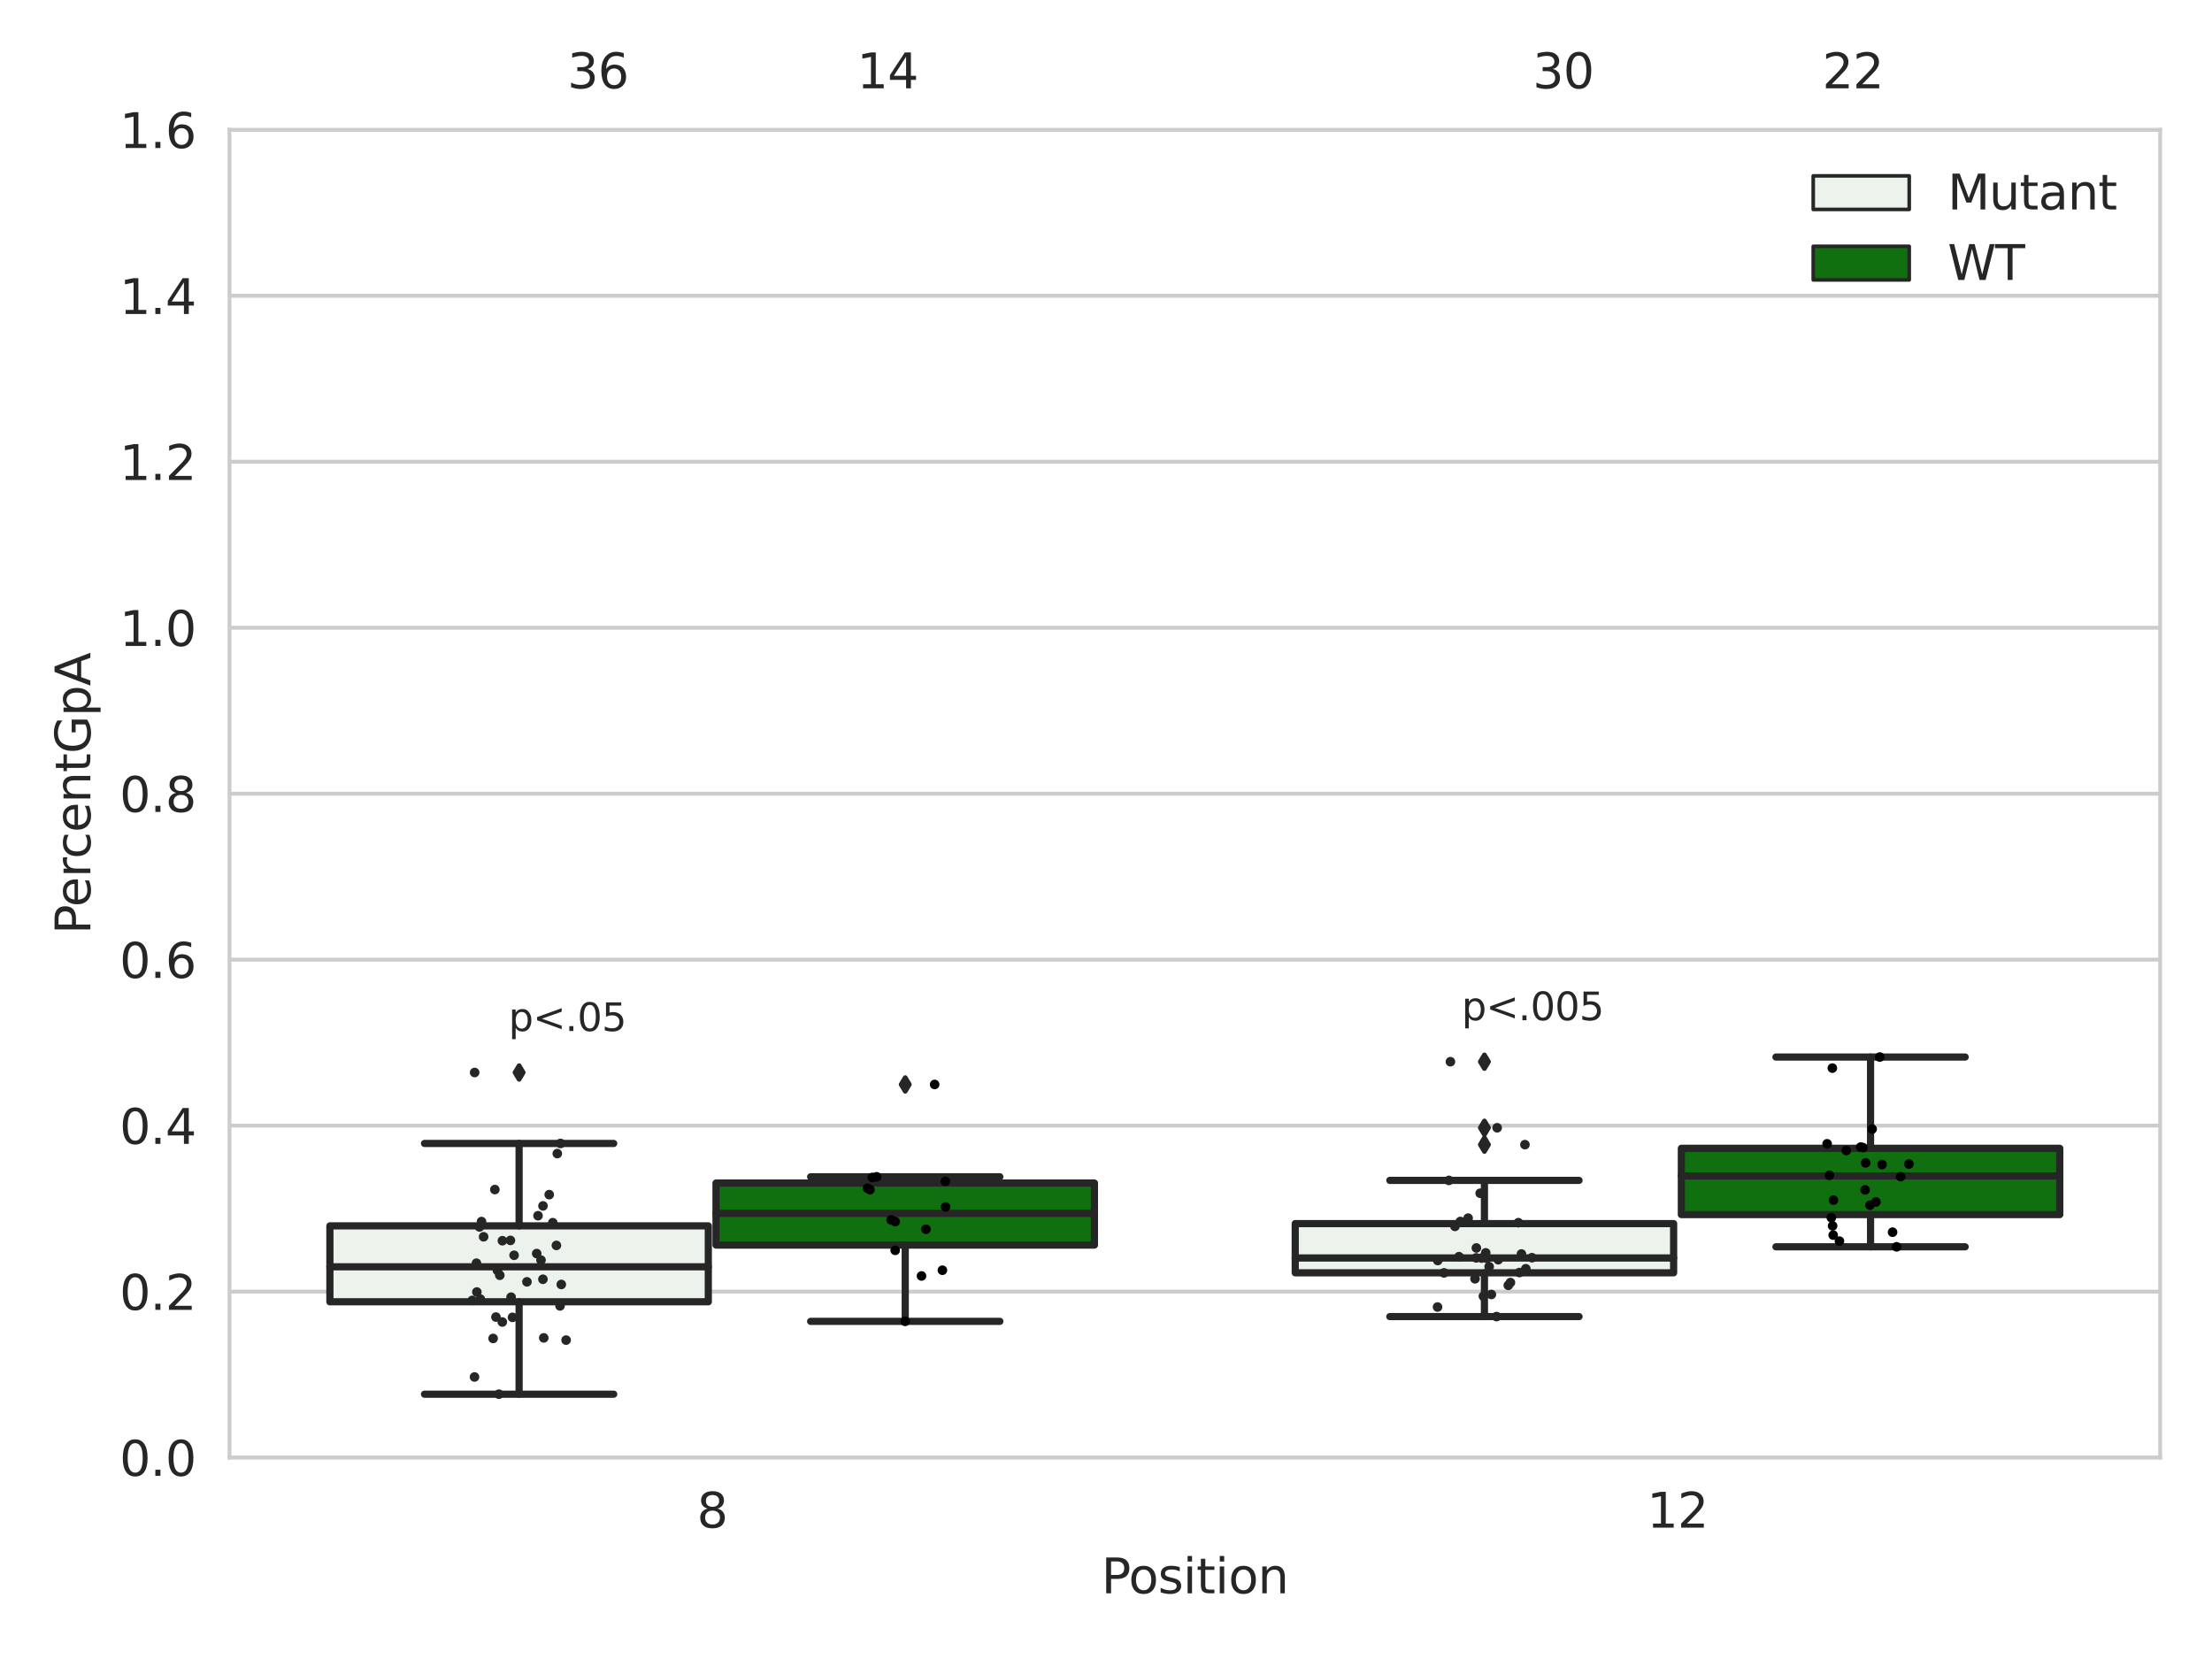<?xml version="1.0" encoding="utf-8" standalone="no"?>
<!DOCTYPE svg PUBLIC "-//W3C//DTD SVG 1.1//EN"
  "http://www.w3.org/Graphics/SVG/1.1/DTD/svg11.dtd">
<svg xmlns:xlink="http://www.w3.org/1999/xlink" width="460.8pt" height="345.6pt" viewBox="0 0 460.8 345.6" xmlns="http://www.w3.org/2000/svg" version="1.1">
 <defs>
  <style type="text/css">*{stroke-linejoin: round; stroke-linecap: butt}</style>
 </defs>
 <g id="figure_1">
  <g id="patch_1">
   <path d="M 0 345.6 
L 460.8 345.6 
L 460.8 0 
L 0 0 
z
" style="fill: #ffffff"/>
  </g>
  <g id="axes_1">
   <g id="patch_2">
    <path d="M 47.81 303.64 
L 450 303.64 
L 450 27.036 
L 47.81 27.036 
z
" style="fill: #ffffff"/>
   </g>
   <g id="matplotlib.axis_1">
    <g id="xtick_1">
     <g id="text_1">
      <!-- 8 -->
      <g style="fill: #262626" transform="translate(145.176 318.238)scale(0.1 -0.1)">
       <defs>
        <path id="DejaVuSans-38" d="M 2034 2216 
Q 1584 2216 1326 1975 
Q 1069 1734 1069 1313 
Q 1069 891 1326 650 
Q 1584 409 2034 409 
Q 2484 409 2743 651 
Q 3003 894 3003 1313 
Q 3003 1734 2745 1975 
Q 2488 2216 2034 2216 
z
M 1403 2484 
Q 997 2584 770 2862 
Q 544 3141 544 3541 
Q 544 4100 942 4425 
Q 1341 4750 2034 4750 
Q 2731 4750 3128 4425 
Q 3525 4100 3525 3541 
Q 3525 3141 3298 2862 
Q 3072 2584 2669 2484 
Q 3125 2378 3379 2068 
Q 3634 1759 3634 1313 
Q 3634 634 3220 271 
Q 2806 -91 2034 -91 
Q 1263 -91 848 271 
Q 434 634 434 1313 
Q 434 1759 690 2068 
Q 947 2378 1403 2484 
z
M 1172 3481 
Q 1172 3119 1398 2916 
Q 1625 2713 2034 2713 
Q 2441 2713 2670 2916 
Q 2900 3119 2900 3481 
Q 2900 3844 2670 4047 
Q 2441 4250 2034 4250 
Q 1625 4250 1398 4047 
Q 1172 3844 1172 3481 
z
" transform="scale(0.016)"/>
       </defs>
       <use xlink:href="#DejaVuSans-38"/>
      </g>
     </g>
    </g>
    <g id="xtick_2">
     <g id="text_2">
      <!-- 12 -->
      <g style="fill: #262626" transform="translate(343.09 318.238)scale(0.1 -0.1)">
       <defs>
        <path id="DejaVuSans-31" d="M 794 531 
L 1825 531 
L 1825 4091 
L 703 3866 
L 703 4441 
L 1819 4666 
L 2450 4666 
L 2450 531 
L 3481 531 
L 3481 0 
L 794 0 
L 794 531 
z
" transform="scale(0.016)"/>
        <path id="DejaVuSans-32" d="M 1228 531 
L 3431 531 
L 3431 0 
L 469 0 
L 469 531 
Q 828 903 1448 1529 
Q 2069 2156 2228 2338 
Q 2531 2678 2651 2914 
Q 2772 3150 2772 3378 
Q 2772 3750 2511 3984 
Q 2250 4219 1831 4219 
Q 1534 4219 1204 4116 
Q 875 4013 500 3803 
L 500 4441 
Q 881 4594 1212 4672 
Q 1544 4750 1819 4750 
Q 2544 4750 2975 4387 
Q 3406 4025 3406 3419 
Q 3406 3131 3298 2873 
Q 3191 2616 2906 2266 
Q 2828 2175 2409 1742 
Q 1991 1309 1228 531 
z
" transform="scale(0.016)"/>
       </defs>
       <use xlink:href="#DejaVuSans-31"/>
       <use xlink:href="#DejaVuSans-32" x="63.623"/>
      </g>
     </g>
    </g>
    <g id="text_3">
     <!-- Position -->
     <g style="fill: #262626" transform="translate(229.441 331.917)scale(0.1 -0.1)">
      <defs>
       <path id="DejaVuSans-50" d="M 1259 4147 
L 1259 2394 
L 2053 2394 
Q 2494 2394 2734 2622 
Q 2975 2850 2975 3272 
Q 2975 3691 2734 3919 
Q 2494 4147 2053 4147 
L 1259 4147 
z
M 628 4666 
L 2053 4666 
Q 2838 4666 3239 4311 
Q 3641 3956 3641 3272 
Q 3641 2581 3239 2228 
Q 2838 1875 2053 1875 
L 1259 1875 
L 1259 0 
L 628 0 
L 628 4666 
z
" transform="scale(0.016)"/>
       <path id="DejaVuSans-6f" d="M 1959 3097 
Q 1497 3097 1228 2736 
Q 959 2375 959 1747 
Q 959 1119 1226 758 
Q 1494 397 1959 397 
Q 2419 397 2687 759 
Q 2956 1122 2956 1747 
Q 2956 2369 2687 2733 
Q 2419 3097 1959 3097 
z
M 1959 3584 
Q 2709 3584 3137 3096 
Q 3566 2609 3566 1747 
Q 3566 888 3137 398 
Q 2709 -91 1959 -91 
Q 1206 -91 779 398 
Q 353 888 353 1747 
Q 353 2609 779 3096 
Q 1206 3584 1959 3584 
z
" transform="scale(0.016)"/>
       <path id="DejaVuSans-73" d="M 2834 3397 
L 2834 2853 
Q 2591 2978 2328 3040 
Q 2066 3103 1784 3103 
Q 1356 3103 1142 2972 
Q 928 2841 928 2578 
Q 928 2378 1081 2264 
Q 1234 2150 1697 2047 
L 1894 2003 
Q 2506 1872 2764 1633 
Q 3022 1394 3022 966 
Q 3022 478 2636 193 
Q 2250 -91 1575 -91 
Q 1294 -91 989 -36 
Q 684 19 347 128 
L 347 722 
Q 666 556 975 473 
Q 1284 391 1588 391 
Q 1994 391 2212 530 
Q 2431 669 2431 922 
Q 2431 1156 2273 1281 
Q 2116 1406 1581 1522 
L 1381 1569 
Q 847 1681 609 1914 
Q 372 2147 372 2553 
Q 372 3047 722 3315 
Q 1072 3584 1716 3584 
Q 2034 3584 2315 3537 
Q 2597 3491 2834 3397 
z
" transform="scale(0.016)"/>
       <path id="DejaVuSans-69" d="M 603 3500 
L 1178 3500 
L 1178 0 
L 603 0 
L 603 3500 
z
M 603 4863 
L 1178 4863 
L 1178 4134 
L 603 4134 
L 603 4863 
z
" transform="scale(0.016)"/>
       <path id="DejaVuSans-74" d="M 1172 4494 
L 1172 3500 
L 2356 3500 
L 2356 3053 
L 1172 3053 
L 1172 1153 
Q 1172 725 1289 603 
Q 1406 481 1766 481 
L 2356 481 
L 2356 0 
L 1766 0 
Q 1100 0 847 248 
Q 594 497 594 1153 
L 594 3053 
L 172 3053 
L 172 3500 
L 594 3500 
L 594 4494 
L 1172 4494 
z
" transform="scale(0.016)"/>
       <path id="DejaVuSans-6e" d="M 3513 2113 
L 3513 0 
L 2938 0 
L 2938 2094 
Q 2938 2591 2744 2837 
Q 2550 3084 2163 3084 
Q 1697 3084 1428 2787 
Q 1159 2491 1159 1978 
L 1159 0 
L 581 0 
L 581 3500 
L 1159 3500 
L 1159 2956 
Q 1366 3272 1645 3428 
Q 1925 3584 2291 3584 
Q 2894 3584 3203 3211 
Q 3513 2838 3513 2113 
z
" transform="scale(0.016)"/>
      </defs>
      <use xlink:href="#DejaVuSans-50"/>
      <use xlink:href="#DejaVuSans-6f" x="56.678"/>
      <use xlink:href="#DejaVuSans-73" x="117.859"/>
      <use xlink:href="#DejaVuSans-69" x="169.959"/>
      <use xlink:href="#DejaVuSans-74" x="197.742"/>
      <use xlink:href="#DejaVuSans-69" x="236.951"/>
      <use xlink:href="#DejaVuSans-6f" x="264.734"/>
      <use xlink:href="#DejaVuSans-6e" x="325.916"/>
     </g>
    </g>
   </g>
   <g id="matplotlib.axis_2">
    <g id="ytick_1">
     <g id="line2d_1">
      <path d="M 47.81 303.64 
L 450 303.64 
" clip-path="url(#pfac6c0c5d1)" style="fill: none; stroke: #cccccc; stroke-width: 0.8; stroke-linecap: round"/>
     </g>
     <g id="text_4">
      <!-- 0.0 -->
      <g style="fill: #262626" transform="translate(24.907 307.439)scale(0.1 -0.1)">
       <defs>
        <path id="DejaVuSans-30" d="M 2034 4250 
Q 1547 4250 1301 3770 
Q 1056 3291 1056 2328 
Q 1056 1369 1301 889 
Q 1547 409 2034 409 
Q 2525 409 2770 889 
Q 3016 1369 3016 2328 
Q 3016 3291 2770 3770 
Q 2525 4250 2034 4250 
z
M 2034 4750 
Q 2819 4750 3233 4129 
Q 3647 3509 3647 2328 
Q 3647 1150 3233 529 
Q 2819 -91 2034 -91 
Q 1250 -91 836 529 
Q 422 1150 422 2328 
Q 422 3509 836 4129 
Q 1250 4750 2034 4750 
z
" transform="scale(0.016)"/>
        <path id="DejaVuSans-2e" d="M 684 794 
L 1344 794 
L 1344 0 
L 684 0 
L 684 794 
z
" transform="scale(0.016)"/>
       </defs>
       <use xlink:href="#DejaVuSans-30"/>
       <use xlink:href="#DejaVuSans-2e" x="63.623"/>
       <use xlink:href="#DejaVuSans-30" x="95.41"/>
      </g>
     </g>
    </g>
    <g id="ytick_2">
     <g id="line2d_2">
      <path d="M 47.81 269.065 
L 450 269.065 
" clip-path="url(#pfac6c0c5d1)" style="fill: none; stroke: #cccccc; stroke-width: 0.8; stroke-linecap: round"/>
     </g>
     <g id="text_5">
      <!-- 0.2 -->
      <g style="fill: #262626" transform="translate(24.907 272.864)scale(0.1 -0.1)">
       <use xlink:href="#DejaVuSans-30"/>
       <use xlink:href="#DejaVuSans-2e" x="63.623"/>
       <use xlink:href="#DejaVuSans-32" x="95.41"/>
      </g>
     </g>
    </g>
    <g id="ytick_3">
     <g id="line2d_3">
      <path d="M 47.81 234.489 
L 450 234.489 
" clip-path="url(#pfac6c0c5d1)" style="fill: none; stroke: #cccccc; stroke-width: 0.8; stroke-linecap: round"/>
     </g>
     <g id="text_6">
      <!-- 0.4 -->
      <g style="fill: #262626" transform="translate(24.907 238.288)scale(0.1 -0.1)">
       <defs>
        <path id="DejaVuSans-34" d="M 2419 4116 
L 825 1625 
L 2419 1625 
L 2419 4116 
z
M 2253 4666 
L 3047 4666 
L 3047 1625 
L 3713 1625 
L 3713 1100 
L 3047 1100 
L 3047 0 
L 2419 0 
L 2419 1100 
L 313 1100 
L 313 1709 
L 2253 4666 
z
" transform="scale(0.016)"/>
       </defs>
       <use xlink:href="#DejaVuSans-30"/>
       <use xlink:href="#DejaVuSans-2e" x="63.623"/>
       <use xlink:href="#DejaVuSans-34" x="95.41"/>
      </g>
     </g>
    </g>
    <g id="ytick_4">
     <g id="line2d_4">
      <path d="M 47.81 199.913 
L 450 199.913 
" clip-path="url(#pfac6c0c5d1)" style="fill: none; stroke: #cccccc; stroke-width: 0.8; stroke-linecap: round"/>
     </g>
     <g id="text_7">
      <!-- 0.6 -->
      <g style="fill: #262626" transform="translate(24.907 203.713)scale(0.1 -0.1)">
       <defs>
        <path id="DejaVuSans-36" d="M 2113 2584 
Q 1688 2584 1439 2293 
Q 1191 2003 1191 1497 
Q 1191 994 1439 701 
Q 1688 409 2113 409 
Q 2538 409 2786 701 
Q 3034 994 3034 1497 
Q 3034 2003 2786 2293 
Q 2538 2584 2113 2584 
z
M 3366 4563 
L 3366 3988 
Q 3128 4100 2886 4159 
Q 2644 4219 2406 4219 
Q 1781 4219 1451 3797 
Q 1122 3375 1075 2522 
Q 1259 2794 1537 2939 
Q 1816 3084 2150 3084 
Q 2853 3084 3261 2657 
Q 3669 2231 3669 1497 
Q 3669 778 3244 343 
Q 2819 -91 2113 -91 
Q 1303 -91 875 529 
Q 447 1150 447 2328 
Q 447 3434 972 4092 
Q 1497 4750 2381 4750 
Q 2619 4750 2861 4703 
Q 3103 4656 3366 4563 
z
" transform="scale(0.016)"/>
       </defs>
       <use xlink:href="#DejaVuSans-30"/>
       <use xlink:href="#DejaVuSans-2e" x="63.623"/>
       <use xlink:href="#DejaVuSans-36" x="95.41"/>
      </g>
     </g>
    </g>
    <g id="ytick_5">
     <g id="line2d_5">
      <path d="M 47.81 165.338 
L 450 165.338 
" clip-path="url(#pfac6c0c5d1)" style="fill: none; stroke: #cccccc; stroke-width: 0.8; stroke-linecap: round"/>
     </g>
     <g id="text_8">
      <!-- 0.8 -->
      <g style="fill: #262626" transform="translate(24.907 169.137)scale(0.1 -0.1)">
       <use xlink:href="#DejaVuSans-30"/>
       <use xlink:href="#DejaVuSans-2e" x="63.623"/>
       <use xlink:href="#DejaVuSans-38" x="95.41"/>
      </g>
     </g>
    </g>
    <g id="ytick_6">
     <g id="line2d_6">
      <path d="M 47.81 130.762 
L 450 130.762 
" clip-path="url(#pfac6c0c5d1)" style="fill: none; stroke: #cccccc; stroke-width: 0.8; stroke-linecap: round"/>
     </g>
     <g id="text_9">
      <!-- 1.0 -->
      <g style="fill: #262626" transform="translate(24.907 134.562)scale(0.1 -0.1)">
       <use xlink:href="#DejaVuSans-31"/>
       <use xlink:href="#DejaVuSans-2e" x="63.623"/>
       <use xlink:href="#DejaVuSans-30" x="95.41"/>
      </g>
     </g>
    </g>
    <g id="ytick_7">
     <g id="line2d_7">
      <path d="M 47.81 96.187 
L 450 96.187 
" clip-path="url(#pfac6c0c5d1)" style="fill: none; stroke: #cccccc; stroke-width: 0.8; stroke-linecap: round"/>
     </g>
     <g id="text_10">
      <!-- 1.2 -->
      <g style="fill: #262626" transform="translate(24.907 99.986)scale(0.1 -0.1)">
       <use xlink:href="#DejaVuSans-31"/>
       <use xlink:href="#DejaVuSans-2e" x="63.623"/>
       <use xlink:href="#DejaVuSans-32" x="95.41"/>
      </g>
     </g>
    </g>
    <g id="ytick_8">
     <g id="line2d_8">
      <path d="M 47.81 61.611 
L 450 61.611 
" clip-path="url(#pfac6c0c5d1)" style="fill: none; stroke: #cccccc; stroke-width: 0.8; stroke-linecap: round"/>
     </g>
     <g id="text_11">
      <!-- 1.4 -->
      <g style="fill: #262626" transform="translate(24.907 65.411)scale(0.1 -0.1)">
       <use xlink:href="#DejaVuSans-31"/>
       <use xlink:href="#DejaVuSans-2e" x="63.623"/>
       <use xlink:href="#DejaVuSans-34" x="95.41"/>
      </g>
     </g>
    </g>
    <g id="ytick_9">
     <g id="line2d_9">
      <path d="M 47.81 27.036 
L 450 27.036 
" clip-path="url(#pfac6c0c5d1)" style="fill: none; stroke: #cccccc; stroke-width: 0.8; stroke-linecap: round"/>
     </g>
     <g id="text_12">
      <!-- 1.6 -->
      <g style="fill: #262626" transform="translate(24.907 30.835)scale(0.1 -0.1)">
       <use xlink:href="#DejaVuSans-31"/>
       <use xlink:href="#DejaVuSans-2e" x="63.623"/>
       <use xlink:href="#DejaVuSans-36" x="95.41"/>
      </g>
     </g>
    </g>
    <g id="text_13">
     <!-- PercentGpA -->
     <g style="fill: #262626" transform="translate(18.827 194.615)rotate(-90)scale(0.1 -0.1)">
      <defs>
       <path id="DejaVuSans-65" d="M 3597 1894 
L 3597 1613 
L 953 1613 
Q 991 1019 1311 708 
Q 1631 397 2203 397 
Q 2534 397 2845 478 
Q 3156 559 3463 722 
L 3463 178 
Q 3153 47 2828 -22 
Q 2503 -91 2169 -91 
Q 1331 -91 842 396 
Q 353 884 353 1716 
Q 353 2575 817 3079 
Q 1281 3584 2069 3584 
Q 2775 3584 3186 3129 
Q 3597 2675 3597 1894 
z
M 3022 2063 
Q 3016 2534 2758 2815 
Q 2500 3097 2075 3097 
Q 1594 3097 1305 2825 
Q 1016 2553 972 2059 
L 3022 2063 
z
" transform="scale(0.016)"/>
       <path id="DejaVuSans-72" d="M 2631 2963 
Q 2534 3019 2420 3045 
Q 2306 3072 2169 3072 
Q 1681 3072 1420 2755 
Q 1159 2438 1159 1844 
L 1159 0 
L 581 0 
L 581 3500 
L 1159 3500 
L 1159 2956 
Q 1341 3275 1631 3429 
Q 1922 3584 2338 3584 
Q 2397 3584 2469 3576 
Q 2541 3569 2628 3553 
L 2631 2963 
z
" transform="scale(0.016)"/>
       <path id="DejaVuSans-63" d="M 3122 3366 
L 3122 2828 
Q 2878 2963 2633 3030 
Q 2388 3097 2138 3097 
Q 1578 3097 1268 2742 
Q 959 2388 959 1747 
Q 959 1106 1268 751 
Q 1578 397 2138 397 
Q 2388 397 2633 464 
Q 2878 531 3122 666 
L 3122 134 
Q 2881 22 2623 -34 
Q 2366 -91 2075 -91 
Q 1284 -91 818 406 
Q 353 903 353 1747 
Q 353 2603 823 3093 
Q 1294 3584 2113 3584 
Q 2378 3584 2631 3529 
Q 2884 3475 3122 3366 
z
" transform="scale(0.016)"/>
       <path id="DejaVuSans-47" d="M 3809 666 
L 3809 1919 
L 2778 1919 
L 2778 2438 
L 4434 2438 
L 4434 434 
Q 4069 175 3628 42 
Q 3188 -91 2688 -91 
Q 1594 -91 976 548 
Q 359 1188 359 2328 
Q 359 3472 976 4111 
Q 1594 4750 2688 4750 
Q 3144 4750 3555 4637 
Q 3966 4525 4313 4306 
L 4313 3634 
Q 3963 3931 3569 4081 
Q 3175 4231 2741 4231 
Q 1884 4231 1454 3753 
Q 1025 3275 1025 2328 
Q 1025 1384 1454 906 
Q 1884 428 2741 428 
Q 3075 428 3337 486 
Q 3600 544 3809 666 
z
" transform="scale(0.016)"/>
       <path id="DejaVuSans-70" d="M 1159 525 
L 1159 -1331 
L 581 -1331 
L 581 3500 
L 1159 3500 
L 1159 2969 
Q 1341 3281 1617 3432 
Q 1894 3584 2278 3584 
Q 2916 3584 3314 3078 
Q 3713 2572 3713 1747 
Q 3713 922 3314 415 
Q 2916 -91 2278 -91 
Q 1894 -91 1617 61 
Q 1341 213 1159 525 
z
M 3116 1747 
Q 3116 2381 2855 2742 
Q 2594 3103 2138 3103 
Q 1681 3103 1420 2742 
Q 1159 2381 1159 1747 
Q 1159 1113 1420 752 
Q 1681 391 2138 391 
Q 2594 391 2855 752 
Q 3116 1113 3116 1747 
z
" transform="scale(0.016)"/>
       <path id="DejaVuSans-41" d="M 2188 4044 
L 1331 1722 
L 3047 1722 
L 2188 4044 
z
M 1831 4666 
L 2547 4666 
L 4325 0 
L 3669 0 
L 3244 1197 
L 1141 1197 
L 716 0 
L 50 0 
L 1831 4666 
z
" transform="scale(0.016)"/>
      </defs>
      <use xlink:href="#DejaVuSans-50"/>
      <use xlink:href="#DejaVuSans-65" x="56.678"/>
      <use xlink:href="#DejaVuSans-72" x="118.201"/>
      <use xlink:href="#DejaVuSans-63" x="157.064"/>
      <use xlink:href="#DejaVuSans-65" x="212.045"/>
      <use xlink:href="#DejaVuSans-6e" x="273.568"/>
      <use xlink:href="#DejaVuSans-74" x="336.947"/>
      <use xlink:href="#DejaVuSans-47" x="376.156"/>
      <use xlink:href="#DejaVuSans-70" x="453.646"/>
      <use xlink:href="#DejaVuSans-41" x="517.123"/>
     </g>
    </g>
   </g>
   <g id="patch_3">
    <path d="M 68.724 271.189 
L 147.553 271.189 
L 147.553 255.37 
L 68.724 255.37 
L 68.724 271.189 
z
" clip-path="url(#pfac6c0c5d1)" style="fill: #ecf2ec; stroke: #262626; stroke-width: 1.5; stroke-linejoin: miter"/>
   </g>
   <g id="patch_4">
    <path d="M 149.162 259.37 
L 227.991 259.37 
L 227.991 246.451 
L 149.162 246.451 
L 149.162 259.37 
z
" clip-path="url(#pfac6c0c5d1)" style="fill: #107010; stroke: #262626; stroke-width: 1.5; stroke-linejoin: miter"/>
   </g>
   <g id="patch_5">
    <path d="M 269.819 265.146 
L 348.648 265.146 
L 348.648 254.898 
L 269.819 254.898 
L 269.819 265.146 
z
" clip-path="url(#pfac6c0c5d1)" style="fill: #ecf2ec; stroke: #262626; stroke-width: 1.5; stroke-linejoin: miter"/>
   </g>
   <g id="patch_6">
    <path d="M 350.257 253.022 
L 429.086 253.022 
L 429.086 239.217 
L 350.257 239.217 
L 350.257 253.022 
z
" clip-path="url(#pfac6c0c5d1)" style="fill: #107010; stroke: #262626; stroke-width: 1.5; stroke-linejoin: miter"/>
   </g>
   <g id="patch_7">
    <path d="M 148.357 303.64 
L 148.357 303.64 
L 148.357 303.64 
L 148.357 303.64 
z
" clip-path="url(#pfac6c0c5d1)" style="fill: #ecf2ec; stroke: #262626; stroke-width: 0.75; stroke-linejoin: miter"/>
   </g>
   <g id="patch_8">
    <path d="M 148.357 303.64 
L 148.357 303.64 
L 148.357 303.64 
L 148.357 303.64 
z
" clip-path="url(#pfac6c0c5d1)" style="fill: #107010; stroke: #262626; stroke-width: 0.75; stroke-linejoin: miter"/>
   </g>
   <g id="PathCollection_1"/>
   <g id="PathCollection_2"/>
   <g id="line2d_10">
    <path d="M 108.138 271.189 
L 108.138 290.434 
" clip-path="url(#pfac6c0c5d1)" style="fill: none; stroke: #262626; stroke-width: 1.5; stroke-linecap: round"/>
   </g>
   <g id="line2d_11">
    <path d="M 108.138 255.37 
L 108.138 238.202 
" clip-path="url(#pfac6c0c5d1)" style="fill: none; stroke: #262626; stroke-width: 1.5; stroke-linecap: round"/>
   </g>
   <g id="line2d_12">
    <path d="M 88.431 290.434 
L 127.846 290.434 
" clip-path="url(#pfac6c0c5d1)" style="fill: none; stroke: #262626; stroke-width: 1.5; stroke-linecap: round"/>
   </g>
   <g id="line2d_13">
    <path d="M 88.431 238.202 
L 127.846 238.202 
" clip-path="url(#pfac6c0c5d1)" style="fill: none; stroke: #262626; stroke-width: 1.5; stroke-linecap: round"/>
   </g>
   <g id="line2d_14">
    <defs>
     <path id="m79e1fd0ef5" d="M -0 1.414 
L 0.849 0 
L 0 -1.414 
L -0.849 -0 
z
" style="stroke: #262626; stroke-linejoin: miter"/>
    </defs>
    <g clip-path="url(#pfac6c0c5d1)">
     <use xlink:href="#m79e1fd0ef5" x="108.138" y="223.423" style="fill: #262626; stroke: #262626; stroke-linejoin: miter"/>
    </g>
   </g>
   <g id="line2d_15">
    <path d="M 188.577 259.37 
L 188.577 275.263 
" clip-path="url(#pfac6c0c5d1)" style="fill: none; stroke: #262626; stroke-width: 1.5; stroke-linecap: round"/>
   </g>
   <g id="line2d_16">
    <path d="M 188.577 246.451 
L 188.577 245.15 
" clip-path="url(#pfac6c0c5d1)" style="fill: none; stroke: #262626; stroke-width: 1.5; stroke-linecap: round"/>
   </g>
   <g id="line2d_17">
    <path d="M 168.869 275.263 
L 208.284 275.263 
" clip-path="url(#pfac6c0c5d1)" style="fill: none; stroke: #262626; stroke-width: 1.5; stroke-linecap: round"/>
   </g>
   <g id="line2d_18">
    <path d="M 168.869 245.15 
L 208.284 245.15 
" clip-path="url(#pfac6c0c5d1)" style="fill: none; stroke: #262626; stroke-width: 1.5; stroke-linecap: round"/>
   </g>
   <g id="line2d_19">
    <g clip-path="url(#pfac6c0c5d1)">
     <use xlink:href="#m79e1fd0ef5" x="188.577" y="225.912" style="fill: #262626; stroke: #262626; stroke-linejoin: miter"/>
    </g>
   </g>
   <g id="line2d_20">
    <path d="M 309.233 265.146 
L 309.233 274.27 
" clip-path="url(#pfac6c0c5d1)" style="fill: none; stroke: #262626; stroke-width: 1.5; stroke-linecap: round"/>
   </g>
   <g id="line2d_21">
    <path d="M 309.233 254.898 
L 309.233 245.895 
" clip-path="url(#pfac6c0c5d1)" style="fill: none; stroke: #262626; stroke-width: 1.5; stroke-linecap: round"/>
   </g>
   <g id="line2d_22">
    <path d="M 289.526 274.27 
L 328.941 274.27 
" clip-path="url(#pfac6c0c5d1)" style="fill: none; stroke: #262626; stroke-width: 1.5; stroke-linecap: round"/>
   </g>
   <g id="line2d_23">
    <path d="M 289.526 245.895 
L 328.941 245.895 
" clip-path="url(#pfac6c0c5d1)" style="fill: none; stroke: #262626; stroke-width: 1.5; stroke-linecap: round"/>
   </g>
   <g id="line2d_24">
    <g clip-path="url(#pfac6c0c5d1)">
     <use xlink:href="#m79e1fd0ef5" x="309.233" y="221.174" style="fill: #262626; stroke: #262626; stroke-linejoin: miter"/>
     <use xlink:href="#m79e1fd0ef5" x="309.233" y="234.938" style="fill: #262626; stroke: #262626; stroke-linejoin: miter"/>
     <use xlink:href="#m79e1fd0ef5" x="309.233" y="238.449" style="fill: #262626; stroke: #262626; stroke-linejoin: miter"/>
    </g>
   </g>
   <g id="line2d_25">
    <path d="M 389.671 253.022 
L 389.671 259.735 
" clip-path="url(#pfac6c0c5d1)" style="fill: none; stroke: #262626; stroke-width: 1.5; stroke-linecap: round"/>
   </g>
   <g id="line2d_26">
    <path d="M 389.671 239.217 
L 389.671 220.201 
" clip-path="url(#pfac6c0c5d1)" style="fill: none; stroke: #262626; stroke-width: 1.5; stroke-linecap: round"/>
   </g>
   <g id="line2d_27">
    <path d="M 369.964 259.735 
L 409.379 259.735 
" clip-path="url(#pfac6c0c5d1)" style="fill: none; stroke: #262626; stroke-width: 1.5; stroke-linecap: round"/>
   </g>
   <g id="line2d_28">
    <path d="M 369.964 220.201 
L 409.379 220.201 
" clip-path="url(#pfac6c0c5d1)" style="fill: none; stroke: #262626; stroke-width: 1.5; stroke-linecap: round"/>
   </g>
   <g id="line2d_29"/>
   <g id="line2d_30">
    <path d="M 68.724 263.901 
L 147.553 263.901 
" clip-path="url(#pfac6c0c5d1)" style="fill: none; stroke: #262626; stroke-width: 1.5; stroke-linecap: round"/>
   </g>
   <g id="line2d_31">
    <path d="M 149.162 252.78 
L 227.991 252.78 
" clip-path="url(#pfac6c0c5d1)" style="fill: none; stroke: #262626; stroke-width: 1.5; stroke-linecap: round"/>
   </g>
   <g id="line2d_32">
    <path d="M 269.819 262.06 
L 348.648 262.06 
" clip-path="url(#pfac6c0c5d1)" style="fill: none; stroke: #262626; stroke-width: 1.5; stroke-linecap: round"/>
   </g>
   <g id="line2d_33">
    <path d="M 350.257 244.969 
L 429.086 244.969 
" clip-path="url(#pfac6c0c5d1)" style="fill: none; stroke: #262626; stroke-width: 1.5; stroke-linecap: round"/>
   </g>
   <g id="patch_9">
    <path d="M 47.81 303.64 
L 47.81 27.036 
" style="fill: none; stroke: #cccccc; stroke-width: 0.8; stroke-linejoin: miter; stroke-linecap: square"/>
   </g>
   <g id="patch_10">
    <path d="M 450 303.64 
L 450 27.036 
" style="fill: none; stroke: #cccccc; stroke-width: 0.8; stroke-linejoin: miter; stroke-linecap: square"/>
   </g>
   <g id="patch_11">
    <path d="M 47.81 303.64 
L 450 303.64 
" style="fill: none; stroke: #cccccc; stroke-width: 0.8; stroke-linejoin: miter; stroke-linecap: square"/>
   </g>
   <g id="patch_12">
    <path d="M 47.81 27.036 
L 450 27.036 
" style="fill: none; stroke: #cccccc; stroke-width: 0.8; stroke-linejoin: miter; stroke-linecap: square"/>
   </g>
   <g id="PathCollection_3">
    <defs>
     <path id="C0_0_2f998b48c3" d="M 0 1 
C 0.265 1 0.52 0.895 0.707 0.707 
C 0.895 0.52 1 0.265 1 -0 
C 1 -0.265 0.895 -0.52 0.707 -0.707 
C 0.52 -0.895 0.265 -1 0 -1 
C -0.265 -1 -0.52 -0.895 -0.707 -0.707 
C -0.895 -0.52 -1 -0.265 -1 0 
C -1 0.265 -0.895 0.52 -0.707 0.707 
C -0.52 0.895 -0.265 1 0 1 
z
"/>
    </defs>
    <g clip-path="url(#pfac6c0c5d1)">
     <use xlink:href="#C0_0_2f998b48c3" x="106.472" y="270.222" style="fill: #262626"/>
    </g>
    <g clip-path="url(#pfac6c0c5d1)">
     <use xlink:href="#C0_0_2f998b48c3" x="113.274" y="278.704" style="fill: #262626"/>
    </g>
    <g clip-path="url(#pfac6c0c5d1)">
     <use xlink:href="#C0_0_2f998b48c3" x="104.64" y="275.396" style="fill: #262626"/>
    </g>
    <g clip-path="url(#pfac6c0c5d1)">
     <use xlink:href="#C0_0_2f998b48c3" x="113.115" y="251.212" style="fill: #262626"/>
    </g>
    <g clip-path="url(#pfac6c0c5d1)">
     <use xlink:href="#C0_0_2f998b48c3" x="100.31" y="254.476" style="fill: #262626"/>
    </g>
    <g clip-path="url(#pfac6c0c5d1)">
     <use xlink:href="#C0_0_2f998b48c3" x="99.253" y="263.15" style="fill: #262626"/>
    </g>
    <g clip-path="url(#pfac6c0c5d1)">
     <use xlink:href="#C0_0_2f998b48c3" x="103.085" y="247.807" style="fill: #262626"/>
    </g>
    <g clip-path="url(#pfac6c0c5d1)">
     <use xlink:href="#C0_0_2f998b48c3" x="109.775" y="267.031" style="fill: #262626"/>
    </g>
    <g clip-path="url(#pfac6c0c5d1)">
     <use xlink:href="#C0_0_2f998b48c3" x="112.079" y="253.254" style="fill: #262626"/>
    </g>
    <g clip-path="url(#pfac6c0c5d1)">
     <use xlink:href="#C0_0_2f998b48c3" x="106.33" y="258.399" style="fill: #262626"/>
    </g>
    <g clip-path="url(#pfac6c0c5d1)">
     <use xlink:href="#C0_0_2f998b48c3" x="98.377" y="270.903" style="fill: #262626"/>
    </g>
    <g clip-path="url(#pfac6c0c5d1)">
     <use xlink:href="#C0_0_2f998b48c3" x="99.337" y="269.15" style="fill: #262626"/>
    </g>
    <g clip-path="url(#pfac6c0c5d1)">
     <use xlink:href="#C0_0_2f998b48c3" x="98.85" y="286.849" style="fill: #262626"/>
    </g>
    <g clip-path="url(#pfac6c0c5d1)">
     <use xlink:href="#C0_0_2f998b48c3" x="115.154" y="254.709" style="fill: #262626"/>
    </g>
    <g clip-path="url(#pfac6c0c5d1)">
     <use xlink:href="#C0_0_2f998b48c3" x="107.098" y="261.497" style="fill: #262626"/>
    </g>
    <g clip-path="url(#pfac6c0c5d1)">
     <use xlink:href="#C0_0_2f998b48c3" x="115.909" y="259.441" style="fill: #262626"/>
    </g>
    <g clip-path="url(#pfac6c0c5d1)">
     <use xlink:href="#C0_0_2f998b48c3" x="116.763" y="238.202" style="fill: #262626"/>
    </g>
    <g clip-path="url(#pfac6c0c5d1)">
     <use xlink:href="#C0_0_2f998b48c3" x="103.316" y="274.366" style="fill: #262626"/>
    </g>
    <g clip-path="url(#pfac6c0c5d1)">
     <use xlink:href="#C0_0_2f998b48c3" x="103.926" y="290.434" style="fill: #262626"/>
    </g>
    <g clip-path="url(#pfac6c0c5d1)">
     <use xlink:href="#C0_0_2f998b48c3" x="116.663" y="272.047" style="fill: #262626"/>
    </g>
    <g clip-path="url(#pfac6c0c5d1)">
     <use xlink:href="#C0_0_2f998b48c3" x="116.929" y="267.578" style="fill: #262626"/>
    </g>
    <g clip-path="url(#pfac6c0c5d1)">
     <use xlink:href="#C0_0_2f998b48c3" x="99.883" y="255.59" style="fill: #262626"/>
    </g>
    <g clip-path="url(#pfac6c0c5d1)">
     <use xlink:href="#C0_0_2f998b48c3" x="98.878" y="223.423" style="fill: #262626"/>
    </g>
    <g clip-path="url(#pfac6c0c5d1)">
     <use xlink:href="#C0_0_2f998b48c3" x="111.805" y="261.142" style="fill: #262626"/>
    </g>
    <g clip-path="url(#pfac6c0c5d1)">
     <use xlink:href="#C0_0_2f998b48c3" x="103.62" y="264.651" style="fill: #262626"/>
    </g>
    <g clip-path="url(#pfac6c0c5d1)">
     <use xlink:href="#C0_0_2f998b48c3" x="106.762" y="274.43" style="fill: #262626"/>
    </g>
    <g clip-path="url(#pfac6c0c5d1)">
     <use xlink:href="#C0_0_2f998b48c3" x="116.096" y="240.31" style="fill: #262626"/>
    </g>
    <g clip-path="url(#pfac6c0c5d1)">
     <use xlink:href="#C0_0_2f998b48c3" x="114.411" y="248.864" style="fill: #262626"/>
    </g>
    <g clip-path="url(#pfac6c0c5d1)">
     <use xlink:href="#C0_0_2f998b48c3" x="113.1" y="266.493" style="fill: #262626"/>
    </g>
    <g clip-path="url(#pfac6c0c5d1)">
     <use xlink:href="#C0_0_2f998b48c3" x="117.931" y="279.168" style="fill: #262626"/>
    </g>
    <g clip-path="url(#pfac6c0c5d1)">
     <use xlink:href="#C0_0_2f998b48c3" x="112.704" y="262.51" style="fill: #262626"/>
    </g>
    <g clip-path="url(#pfac6c0c5d1)">
     <use xlink:href="#C0_0_2f998b48c3" x="100.062" y="270.626" style="fill: #262626"/>
    </g>
    <g clip-path="url(#pfac6c0c5d1)">
     <use xlink:href="#C0_0_2f998b48c3" x="104.116" y="265.661" style="fill: #262626"/>
    </g>
    <g clip-path="url(#pfac6c0c5d1)">
     <use xlink:href="#C0_0_2f998b48c3" x="102.727" y="278.822" style="fill: #262626"/>
    </g>
    <g clip-path="url(#pfac6c0c5d1)">
     <use xlink:href="#C0_0_2f998b48c3" x="104.662" y="258.463" style="fill: #262626"/>
    </g>
    <g clip-path="url(#pfac6c0c5d1)">
     <use xlink:href="#C0_0_2f998b48c3" x="100.747" y="257.645" style="fill: #262626"/>
    </g>
   </g>
   <g id="PathCollection_4">
    <defs>
     <path id="C1_0_fc057cd62d" d="M 0 1 
C 0.265 1 0.52 0.895 0.707 0.707 
C 0.895 0.52 1 0.265 1 -0 
C 1 -0.265 0.895 -0.52 0.707 -0.707 
C 0.52 -0.895 0.265 -1 0 -1 
C -0.265 -1 -0.52 -0.895 -0.707 -0.707 
C -0.895 -0.52 -1 -0.265 -1 0 
C -1 0.265 -0.895 0.52 -0.707 0.707 
C -0.52 0.895 -0.265 1 0 1 
z
"/>
    </defs>
    <g clip-path="url(#pfac6c0c5d1)">
     <use xlink:href="#C1_0_fc057cd62d" x="196.94" y="246.092"/>
    </g>
    <g clip-path="url(#pfac6c0c5d1)">
     <use xlink:href="#C1_0_fc057cd62d" x="181.717" y="245.294"/>
    </g>
    <g clip-path="url(#pfac6c0c5d1)">
     <use xlink:href="#C1_0_fc057cd62d" x="194.703" y="225.912"/>
    </g>
    <g clip-path="url(#pfac6c0c5d1)">
     <use xlink:href="#C1_0_fc057cd62d" x="196.321" y="264.609"/>
    </g>
    <g clip-path="url(#pfac6c0c5d1)">
     <use xlink:href="#C1_0_fc057cd62d" x="191.965" y="265.806"/>
    </g>
    <g clip-path="url(#pfac6c0c5d1)">
     <use xlink:href="#C1_0_fc057cd62d" x="188.569" y="275.263"/>
    </g>
    <g clip-path="url(#pfac6c0c5d1)">
     <use xlink:href="#C1_0_fc057cd62d" x="180.722" y="247.529"/>
    </g>
    <g clip-path="url(#pfac6c0c5d1)">
     <use xlink:href="#C1_0_fc057cd62d" x="186.487" y="254.486"/>
    </g>
    <g clip-path="url(#pfac6c0c5d1)">
     <use xlink:href="#C1_0_fc057cd62d" x="196.99" y="251.43"/>
    </g>
    <g clip-path="url(#pfac6c0c5d1)">
     <use xlink:href="#C1_0_fc057cd62d" x="186.485" y="260.47"/>
    </g>
    <g clip-path="url(#pfac6c0c5d1)">
     <use xlink:href="#C1_0_fc057cd62d" x="192.897" y="256.067"/>
    </g>
    <g clip-path="url(#pfac6c0c5d1)">
     <use xlink:href="#C1_0_fc057cd62d" x="185.641" y="254.131"/>
    </g>
    <g clip-path="url(#pfac6c0c5d1)">
     <use xlink:href="#C1_0_fc057cd62d" x="181.228" y="247.826"/>
    </g>
    <g clip-path="url(#pfac6c0c5d1)">
     <use xlink:href="#C1_0_fc057cd62d" x="182.617" y="245.15"/>
    </g>
   </g>
   <g id="PathCollection_5">
    <defs>
     <path id="C2_0_c2b22d1664" d="M 0 1 
C 0.265 1 0.52 0.895 0.707 0.707 
C 0.895 0.52 1 0.265 1 -0 
C 1 -0.265 0.895 -0.52 0.707 -0.707 
C 0.52 -0.895 0.265 -1 0 -1 
C -0.265 -1 -0.52 -0.895 -0.707 -0.707 
C -0.895 -0.52 -1 -0.265 -1 0 
C -1 0.265 -0.895 0.52 -0.707 0.707 
C -0.52 0.895 -0.265 1 0 1 
z
"/>
    </defs>
    <g clip-path="url(#pfac6c0c5d1)">
     <use xlink:href="#C2_0_c2b22d1664" x="308.348" y="248.578" style="fill: #262626"/>
    </g>
    <g clip-path="url(#pfac6c0c5d1)">
     <use xlink:href="#C2_0_c2b22d1664" x="314.207" y="267.758" style="fill: #262626"/>
    </g>
    <g clip-path="url(#pfac6c0c5d1)">
     <use xlink:href="#C2_0_c2b22d1664" x="302.149" y="221.174" style="fill: #262626"/>
    </g>
    <g clip-path="url(#pfac6c0c5d1)">
     <use xlink:href="#C2_0_c2b22d1664" x="310.683" y="269.665" style="fill: #262626"/>
    </g>
    <g clip-path="url(#pfac6c0c5d1)">
     <use xlink:href="#C2_0_c2b22d1664" x="303.935" y="261.785" style="fill: #262626"/>
    </g>
    <g clip-path="url(#pfac6c0c5d1)">
     <use xlink:href="#C2_0_c2b22d1664" x="305.838" y="253.756" style="fill: #262626"/>
    </g>
    <g clip-path="url(#pfac6c0c5d1)">
     <use xlink:href="#C2_0_c2b22d1664" x="316.31" y="254.705" style="fill: #262626"/>
    </g>
    <g clip-path="url(#pfac6c0c5d1)">
     <use xlink:href="#C2_0_c2b22d1664" x="319.135" y="262.001" style="fill: #262626"/>
    </g>
    <g clip-path="url(#pfac6c0c5d1)">
     <use xlink:href="#C2_0_c2b22d1664" x="317.851" y="264.305" style="fill: #262626"/>
    </g>
    <g clip-path="url(#pfac6c0c5d1)">
     <use xlink:href="#C2_0_c2b22d1664" x="309.722" y="262.131" style="fill: #262626"/>
    </g>
    <g clip-path="url(#pfac6c0c5d1)">
     <use xlink:href="#C2_0_c2b22d1664" x="304.218" y="254.456" style="fill: #262626"/>
    </g>
    <g clip-path="url(#pfac6c0c5d1)">
     <use xlink:href="#C2_0_c2b22d1664" x="311.885" y="234.938" style="fill: #262626"/>
    </g>
    <g clip-path="url(#pfac6c0c5d1)">
     <use xlink:href="#C2_0_c2b22d1664" x="317.672" y="238.449" style="fill: #262626"/>
    </g>
    <g clip-path="url(#pfac6c0c5d1)">
     <use xlink:href="#C2_0_c2b22d1664" x="311.76" y="274.27" style="fill: #262626"/>
    </g>
    <g clip-path="url(#pfac6c0c5d1)">
     <use xlink:href="#C2_0_c2b22d1664" x="307.554" y="259.971" style="fill: #262626"/>
    </g>
    <g clip-path="url(#pfac6c0c5d1)">
     <use xlink:href="#C2_0_c2b22d1664" x="299.467" y="272.276" style="fill: #262626"/>
    </g>
    <g clip-path="url(#pfac6c0c5d1)">
     <use xlink:href="#C2_0_c2b22d1664" x="301.835" y="245.895" style="fill: #262626"/>
    </g>
    <g clip-path="url(#pfac6c0c5d1)">
     <use xlink:href="#C2_0_c2b22d1664" x="310.217" y="263.872" style="fill: #262626"/>
    </g>
    <g clip-path="url(#pfac6c0c5d1)">
     <use xlink:href="#C2_0_c2b22d1664" x="316.512" y="265.095" style="fill: #262626"/>
    </g>
    <g clip-path="url(#pfac6c0c5d1)">
     <use xlink:href="#C2_0_c2b22d1664" x="307.274" y="266.396" style="fill: #262626"/>
    </g>
    <g clip-path="url(#pfac6c0c5d1)">
     <use xlink:href="#C2_0_c2b22d1664" x="316.947" y="261.228" style="fill: #262626"/>
    </g>
    <g clip-path="url(#pfac6c0c5d1)">
     <use xlink:href="#C2_0_c2b22d1664" x="307.523" y="262.04" style="fill: #262626"/>
    </g>
    <g clip-path="url(#pfac6c0c5d1)">
     <use xlink:href="#C2_0_c2b22d1664" x="309.015" y="270.025" style="fill: #262626"/>
    </g>
    <g clip-path="url(#pfac6c0c5d1)">
     <use xlink:href="#C2_0_c2b22d1664" x="309.506" y="260.994" style="fill: #262626"/>
    </g>
    <g clip-path="url(#pfac6c0c5d1)">
     <use xlink:href="#C2_0_c2b22d1664" x="299.51" y="262.59" style="fill: #262626"/>
    </g>
    <g clip-path="url(#pfac6c0c5d1)">
     <use xlink:href="#C2_0_c2b22d1664" x="300.817" y="265.163" style="fill: #262626"/>
    </g>
    <g clip-path="url(#pfac6c0c5d1)">
     <use xlink:href="#C2_0_c2b22d1664" x="314.651" y="267.177" style="fill: #262626"/>
    </g>
    <g clip-path="url(#pfac6c0c5d1)">
     <use xlink:href="#C2_0_c2b22d1664" x="308.642" y="262.079" style="fill: #262626"/>
    </g>
    <g clip-path="url(#pfac6c0c5d1)">
     <use xlink:href="#C2_0_c2b22d1664" x="312.11" y="262.426" style="fill: #262626"/>
    </g>
    <g clip-path="url(#pfac6c0c5d1)">
     <use xlink:href="#C2_0_c2b22d1664" x="303.096" y="255.476" style="fill: #262626"/>
    </g>
   </g>
   <g id="PathCollection_6">
    <defs>
     <path id="C3_0_42eca8372d" d="M 0 1 
C 0.265 1 0.52 0.895 0.707 0.707 
C 0.895 0.52 1 0.265 1 -0 
C 1 -0.265 0.895 -0.52 0.707 -0.707 
C 0.52 -0.895 0.265 -1 0 -1 
C -0.265 -1 -0.52 -0.895 -0.707 -0.707 
C -0.895 -0.52 -1 -0.265 -1 0 
C -1 0.265 -0.895 0.52 -0.707 0.707 
C -0.52 0.895 -0.265 1 0 1 
z
"/>
    </defs>
    <g clip-path="url(#pfac6c0c5d1)">
     <use xlink:href="#C3_0_42eca8372d" x="381.505" y="253.673"/>
    </g>
    <g clip-path="url(#pfac6c0c5d1)">
     <use xlink:href="#C3_0_42eca8372d" x="395.937" y="245.114"/>
    </g>
    <g clip-path="url(#pfac6c0c5d1)">
     <use xlink:href="#C3_0_42eca8372d" x="384.618" y="239.678"/>
    </g>
    <g clip-path="url(#pfac6c0c5d1)">
     <use xlink:href="#C3_0_42eca8372d" x="394.256" y="256.689"/>
    </g>
    <g clip-path="url(#pfac6c0c5d1)">
     <use xlink:href="#C3_0_42eca8372d" x="392.069" y="242.607"/>
    </g>
    <g clip-path="url(#pfac6c0c5d1)">
     <use xlink:href="#C3_0_42eca8372d" x="381.887" y="257.293"/>
    </g>
    <g clip-path="url(#pfac6c0c5d1)">
     <use xlink:href="#C3_0_42eca8372d" x="388.087" y="239.064"/>
    </g>
    <g clip-path="url(#pfac6c0c5d1)">
     <use xlink:href="#C3_0_42eca8372d" x="383.193" y="258.547"/>
    </g>
    <g clip-path="url(#pfac6c0c5d1)">
     <use xlink:href="#C3_0_42eca8372d" x="381.954" y="250.009"/>
    </g>
    <g clip-path="url(#pfac6c0c5d1)">
     <use xlink:href="#C3_0_42eca8372d" x="390.003" y="235.207"/>
    </g>
    <g clip-path="url(#pfac6c0c5d1)">
     <use xlink:href="#C3_0_42eca8372d" x="387.618" y="238.956"/>
    </g>
    <g clip-path="url(#pfac6c0c5d1)">
     <use xlink:href="#C3_0_42eca8372d" x="397.663" y="242.49"/>
    </g>
    <g clip-path="url(#pfac6c0c5d1)">
     <use xlink:href="#C3_0_42eca8372d" x="381.713" y="222.507"/>
    </g>
    <g clip-path="url(#pfac6c0c5d1)">
     <use xlink:href="#C3_0_42eca8372d" x="390.793" y="250.399"/>
    </g>
    <g clip-path="url(#pfac6c0c5d1)">
     <use xlink:href="#C3_0_42eca8372d" x="395.098" y="259.735"/>
    </g>
    <g clip-path="url(#pfac6c0c5d1)">
     <use xlink:href="#C3_0_42eca8372d" x="391.594" y="220.201"/>
    </g>
    <g clip-path="url(#pfac6c0c5d1)">
     <use xlink:href="#C3_0_42eca8372d" x="389.546" y="251.07"/>
    </g>
    <g clip-path="url(#pfac6c0c5d1)">
     <use xlink:href="#C3_0_42eca8372d" x="380.622" y="238.273"/>
    </g>
    <g clip-path="url(#pfac6c0c5d1)">
     <use xlink:href="#C3_0_42eca8372d" x="388.539" y="247.885"/>
    </g>
    <g clip-path="url(#pfac6c0c5d1)">
     <use xlink:href="#C3_0_42eca8372d" x="388.648" y="242.25"/>
    </g>
    <g clip-path="url(#pfac6c0c5d1)">
     <use xlink:href="#C3_0_42eca8372d" x="381.764" y="255.371"/>
    </g>
    <g clip-path="url(#pfac6c0c5d1)">
     <use xlink:href="#C3_0_42eca8372d" x="381.093" y="244.824"/>
    </g>
   </g>
   <g id="text_14">
    <!-- 36 -->
    <g style="fill: #262626" transform="translate(118.193 18.392)scale(0.1 -0.1)">
     <defs>
      <path id="DejaVuSans-33" d="M 2597 2516 
Q 3050 2419 3304 2112 
Q 3559 1806 3559 1356 
Q 3559 666 3084 287 
Q 2609 -91 1734 -91 
Q 1441 -91 1130 -33 
Q 819 25 488 141 
L 488 750 
Q 750 597 1062 519 
Q 1375 441 1716 441 
Q 2309 441 2620 675 
Q 2931 909 2931 1356 
Q 2931 1769 2642 2001 
Q 2353 2234 1838 2234 
L 1294 2234 
L 1294 2753 
L 1863 2753 
Q 2328 2753 2575 2939 
Q 2822 3125 2822 3475 
Q 2822 3834 2567 4026 
Q 2313 4219 1838 4219 
Q 1578 4219 1281 4162 
Q 984 4106 628 3988 
L 628 4550 
Q 988 4650 1302 4700 
Q 1616 4750 1894 4750 
Q 2613 4750 3031 4423 
Q 3450 4097 3450 3541 
Q 3450 3153 3228 2886 
Q 3006 2619 2597 2516 
z
" transform="scale(0.016)"/>
     </defs>
     <use xlink:href="#DejaVuSans-33"/>
     <use xlink:href="#DejaVuSans-36" x="63.623"/>
    </g>
   </g>
   <g id="text_15">
    <!-- p&lt;.05 -->
    <g style="fill: #262626" transform="translate(105.941 214.779)scale(0.08 -0.08)">
     <defs>
      <path id="DejaVuSans-3c" d="M 4684 3150 
L 1459 2003 
L 4684 863 
L 4684 294 
L 678 1747 
L 678 2266 
L 4684 3719 
L 4684 3150 
z
" transform="scale(0.016)"/>
      <path id="DejaVuSans-35" d="M 691 4666 
L 3169 4666 
L 3169 4134 
L 1269 4134 
L 1269 2991 
Q 1406 3038 1543 3061 
Q 1681 3084 1819 3084 
Q 2600 3084 3056 2656 
Q 3513 2228 3513 1497 
Q 3513 744 3044 326 
Q 2575 -91 1722 -91 
Q 1428 -91 1123 -41 
Q 819 9 494 109 
L 494 744 
Q 775 591 1075 516 
Q 1375 441 1709 441 
Q 2250 441 2565 725 
Q 2881 1009 2881 1497 
Q 2881 1984 2565 2268 
Q 2250 2553 1709 2553 
Q 1456 2553 1204 2497 
Q 953 2441 691 2322 
L 691 4666 
z
" transform="scale(0.016)"/>
     </defs>
     <use xlink:href="#DejaVuSans-70"/>
     <use xlink:href="#DejaVuSans-3c" x="63.477"/>
     <use xlink:href="#DejaVuSans-2e" x="147.266"/>
     <use xlink:href="#DejaVuSans-30" x="179.053"/>
     <use xlink:href="#DejaVuSans-35" x="242.676"/>
    </g>
   </g>
   <g id="text_16">
    <!-- 14 -->
    <g style="fill: #262626" transform="translate(178.522 18.392)scale(0.1 -0.1)">
     <use xlink:href="#DejaVuSans-31"/>
     <use xlink:href="#DejaVuSans-34" x="63.623"/>
    </g>
   </g>
   <g id="text_17">
    <!-- 30 -->
    <g style="fill: #262626" transform="translate(319.288 18.392)scale(0.1 -0.1)">
     <use xlink:href="#DejaVuSans-33"/>
     <use xlink:href="#DejaVuSans-30" x="63.623"/>
    </g>
   </g>
   <g id="text_18">
    <!-- p&lt;.005 -->
    <g style="fill: #262626" transform="translate(304.491 212.53)scale(0.08 -0.08)">
     <use xlink:href="#DejaVuSans-70"/>
     <use xlink:href="#DejaVuSans-3c" x="63.477"/>
     <use xlink:href="#DejaVuSans-2e" x="147.266"/>
     <use xlink:href="#DejaVuSans-30" x="179.053"/>
     <use xlink:href="#DejaVuSans-30" x="242.676"/>
     <use xlink:href="#DejaVuSans-35" x="306.299"/>
    </g>
   </g>
   <g id="text_19">
    <!-- 22 -->
    <g style="fill: #262626" transform="translate(379.617 18.392)scale(0.1 -0.1)">
     <use xlink:href="#DejaVuSans-32"/>
     <use xlink:href="#DejaVuSans-32" x="63.623"/>
    </g>
   </g>
   <g id="legend_1">
    <g id="patch_13">
     <path d="M 377.728 43.634 
L 397.728 43.634 
L 397.728 36.634 
L 377.728 36.634 
z
" style="fill: #ecf2ec; stroke: #262626; stroke-width: 0.75; stroke-linejoin: miter"/>
    </g>
    <g id="text_20">
     <!-- Mutant -->
     <g style="fill: #262626" transform="translate(405.728 43.634)scale(0.1 -0.1)">
      <defs>
       <path id="DejaVuSans-4d" d="M 628 4666 
L 1569 4666 
L 2759 1491 
L 3956 4666 
L 4897 4666 
L 4897 0 
L 4281 0 
L 4281 4097 
L 3078 897 
L 2444 897 
L 1241 4097 
L 1241 0 
L 628 0 
L 628 4666 
z
" transform="scale(0.016)"/>
       <path id="DejaVuSans-75" d="M 544 1381 
L 544 3500 
L 1119 3500 
L 1119 1403 
Q 1119 906 1312 657 
Q 1506 409 1894 409 
Q 2359 409 2629 706 
Q 2900 1003 2900 1516 
L 2900 3500 
L 3475 3500 
L 3475 0 
L 2900 0 
L 2900 538 
Q 2691 219 2414 64 
Q 2138 -91 1772 -91 
Q 1169 -91 856 284 
Q 544 659 544 1381 
z
M 1991 3584 
L 1991 3584 
z
" transform="scale(0.016)"/>
       <path id="DejaVuSans-61" d="M 2194 1759 
Q 1497 1759 1228 1600 
Q 959 1441 959 1056 
Q 959 750 1161 570 
Q 1363 391 1709 391 
Q 2188 391 2477 730 
Q 2766 1069 2766 1631 
L 2766 1759 
L 2194 1759 
z
M 3341 1997 
L 3341 0 
L 2766 0 
L 2766 531 
Q 2569 213 2275 61 
Q 1981 -91 1556 -91 
Q 1019 -91 701 211 
Q 384 513 384 1019 
Q 384 1609 779 1909 
Q 1175 2209 1959 2209 
L 2766 2209 
L 2766 2266 
Q 2766 2663 2505 2880 
Q 2244 3097 1772 3097 
Q 1472 3097 1187 3025 
Q 903 2953 641 2809 
L 641 3341 
Q 956 3463 1253 3523 
Q 1550 3584 1831 3584 
Q 2591 3584 2966 3190 
Q 3341 2797 3341 1997 
z
" transform="scale(0.016)"/>
      </defs>
      <use xlink:href="#DejaVuSans-4d"/>
      <use xlink:href="#DejaVuSans-75" x="86.279"/>
      <use xlink:href="#DejaVuSans-74" x="149.658"/>
      <use xlink:href="#DejaVuSans-61" x="188.867"/>
      <use xlink:href="#DejaVuSans-6e" x="250.146"/>
      <use xlink:href="#DejaVuSans-74" x="313.525"/>
     </g>
    </g>
    <g id="patch_14">
     <path d="M 377.728 58.313 
L 397.728 58.313 
L 397.728 51.313 
L 377.728 51.313 
z
" style="fill: #107010; stroke: #262626; stroke-width: 0.75; stroke-linejoin: miter"/>
    </g>
    <g id="text_21">
     <!-- WT -->
     <g style="fill: #262626" transform="translate(405.728 58.313)scale(0.1 -0.1)">
      <defs>
       <path id="DejaVuSans-57" d="M 213 4666 
L 850 4666 
L 1831 722 
L 2809 4666 
L 3519 4666 
L 4500 722 
L 5478 4666 
L 6119 4666 
L 4947 0 
L 4153 0 
L 3169 4050 
L 2175 0 
L 1381 0 
L 213 4666 
z
" transform="scale(0.016)"/>
       <path id="DejaVuSans-54" d="M -19 4666 
L 3928 4666 
L 3928 4134 
L 2272 4134 
L 2272 0 
L 1638 0 
L 1638 4134 
L -19 4134 
L -19 4666 
z
" transform="scale(0.016)"/>
      </defs>
      <use xlink:href="#DejaVuSans-57"/>
      <use xlink:href="#DejaVuSans-54" x="98.877"/>
     </g>
    </g>
   </g>
  </g>
 </g>
 <defs>
  <clipPath id="pfac6c0c5d1">
   <rect x="47.81" y="27.036" width="402.19" height="276.604"/>
  </clipPath>
 </defs>
</svg>
